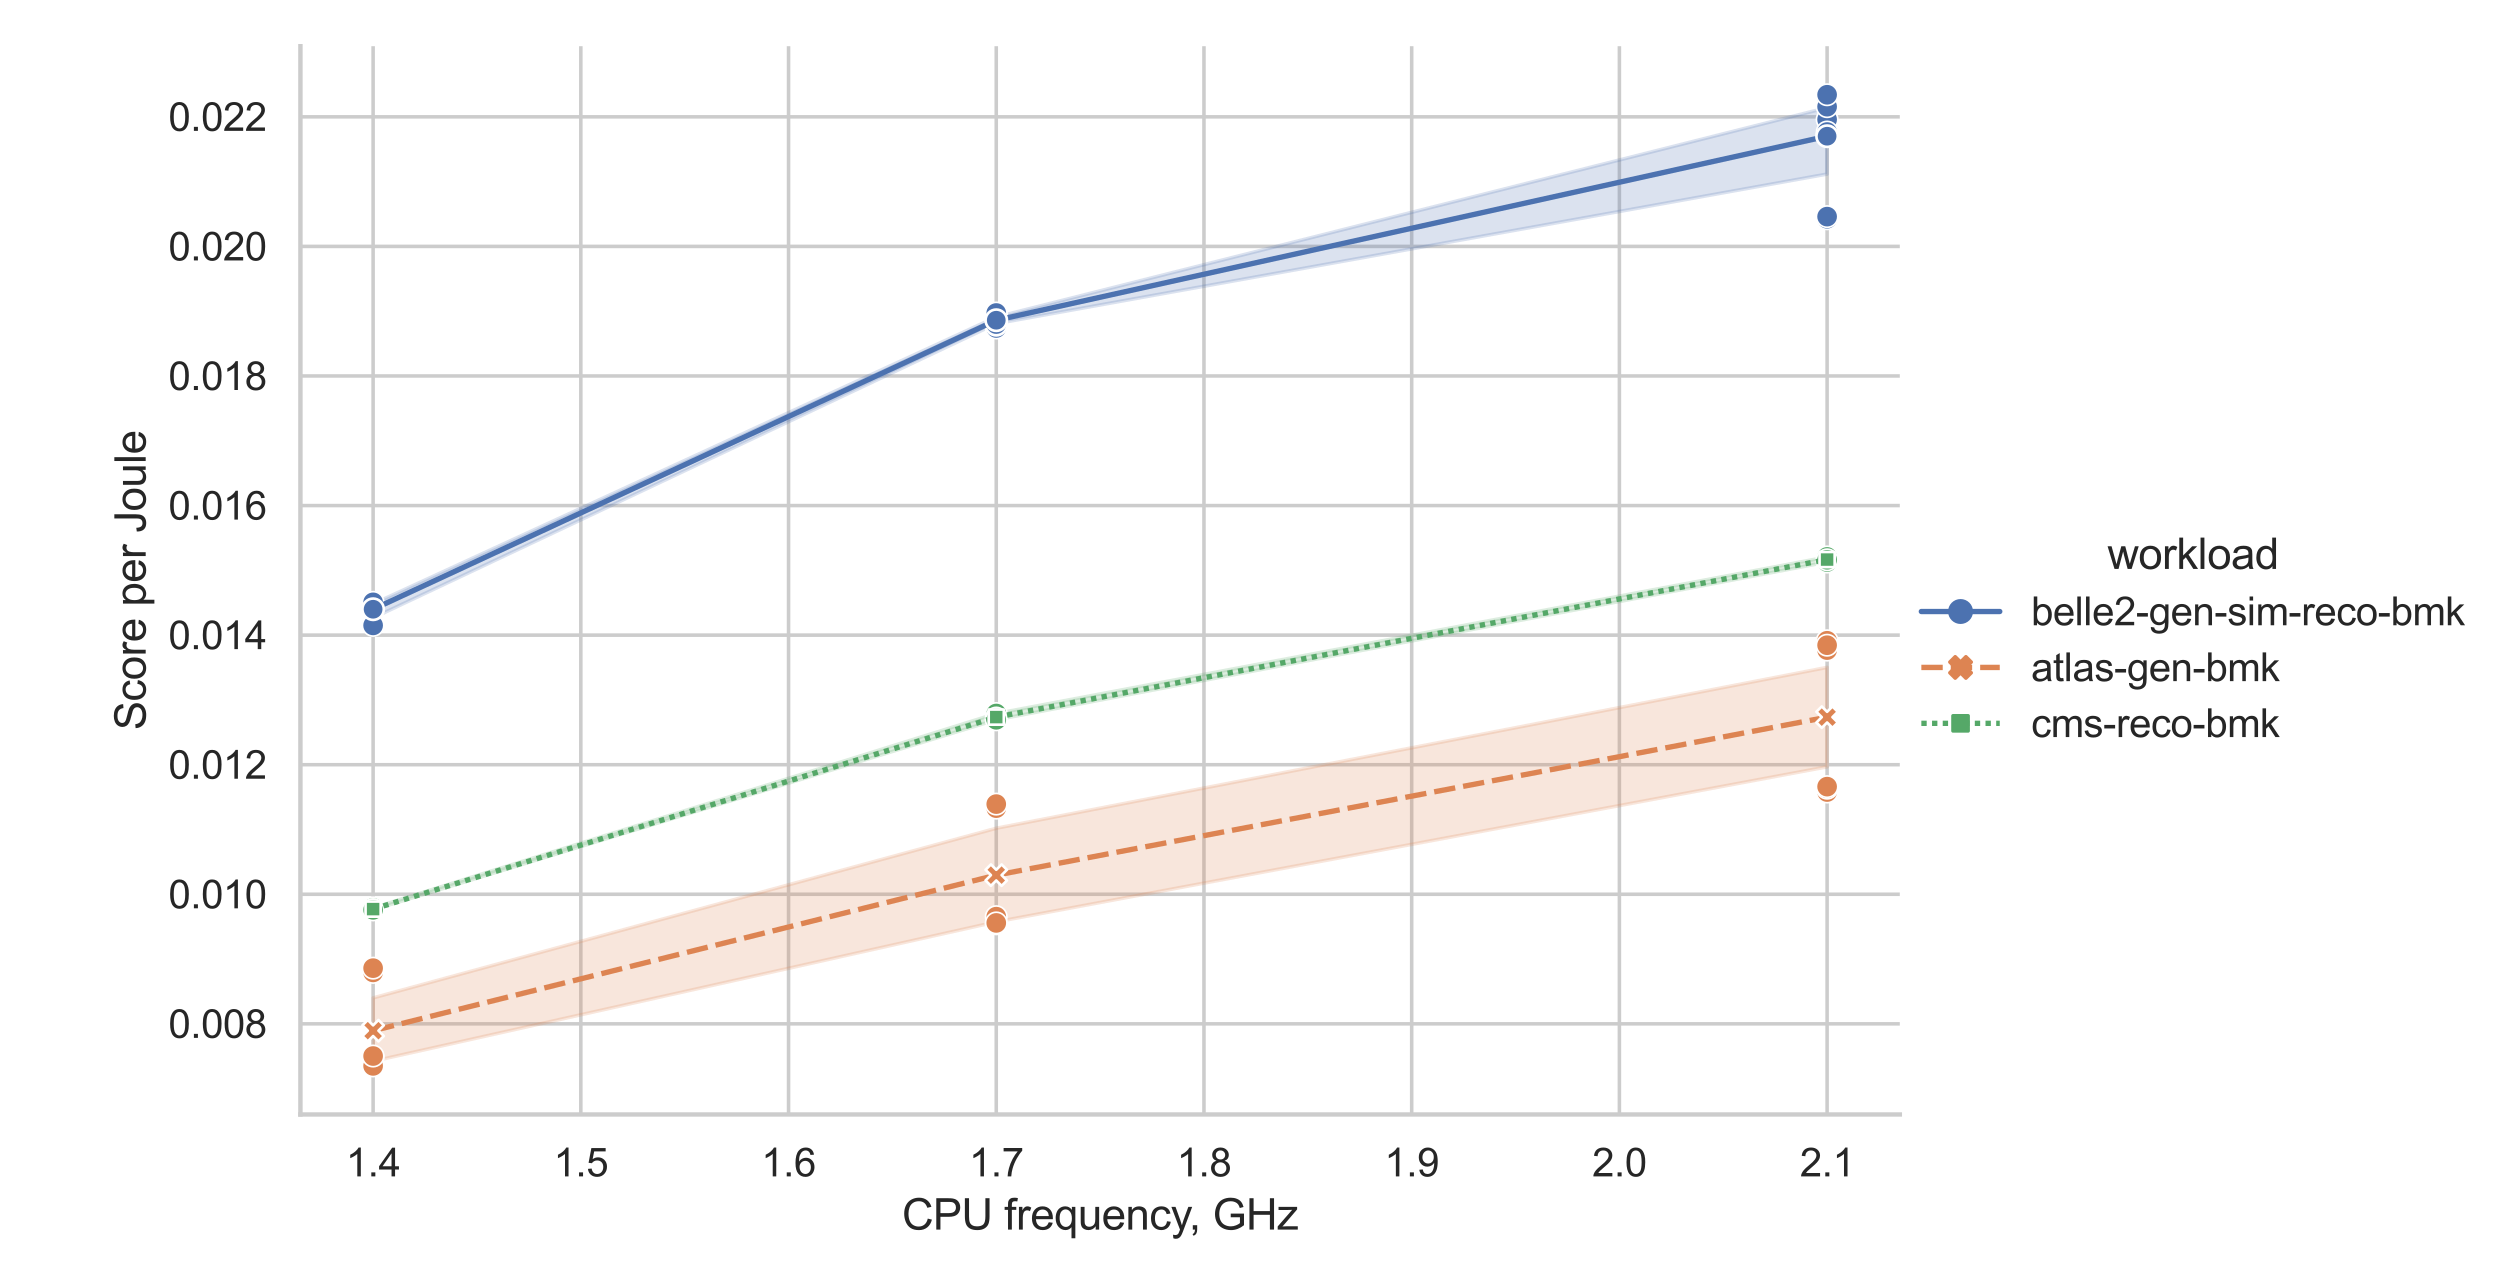 <?xml version="1.0" encoding="utf-8" standalone="no"?>
<!DOCTYPE svg PUBLIC "-//W3C//DTD SVG 1.1//EN"
  "http://www.w3.org/Graphics/SVG/1.1/DTD/svg11.dtd">
<svg xmlns:xlink="http://www.w3.org/1999/xlink" width="701.37pt" height="360pt" viewBox="0 0 701.37 360" xmlns="http://www.w3.org/2000/svg" version="1.1">
 <defs>
  <style type="text/css">*{stroke-linejoin: round; stroke-linecap: butt}</style>
 </defs>
 <g id="figure_1">
  <g id="patch_1">
   <path d="M 0 360 
L 701.37 360 
L 701.37 0 
L 0 0 
z
" style="fill: #ffffff"/>
  </g>
  <g id="axes_1">
   <g id="patch_2">
    <path d="M 84.281 312.66 
L 532.986 312.66 
L 532.986 12.96 
L 84.281 12.96 
z
" style="fill: #ffffff"/>
   </g>
   <g id="matplotlib.axis_1">
    <g id="xtick_1">
     <g id="line2d_1">
      <path d="M 104.677 312.66 
L 104.677 12.96 
" clip-path="url(#p2e97527b05)" style="fill: none; stroke: #cccccc; stroke-linecap: round"/>
     </g>
     <g id="text_1">
      <!-- 1.4 -->
      <g style="fill: #262626" transform="translate(97.032 330.034) scale(0.11 -0.11)">
       <defs>
        <path id="ArialMT-31" d="M 2384 0 
L 1822 0 
L 1822 3584 
Q 1619 3391 1289 3197 
Q 959 3003 697 2906 
L 697 3450 
Q 1169 3672 1522 3987 
Q 1875 4303 2022 4600 
L 2384 4600 
L 2384 0 
z
" transform="scale(0.016)"/>
        <path id="ArialMT-2e" d="M 581 0 
L 581 641 
L 1222 641 
L 1222 0 
L 581 0 
z
" transform="scale(0.016)"/>
        <path id="ArialMT-34" d="M 2069 0 
L 2069 1097 
L 81 1097 
L 81 1613 
L 2172 4581 
L 2631 4581 
L 2631 1613 
L 3250 1613 
L 3250 1097 
L 2631 1097 
L 2631 0 
L 2069 0 
z
M 2069 1613 
L 2069 3678 
L 634 1613 
L 2069 1613 
z
" transform="scale(0.016)"/>
       </defs>
       <use xlink:href="#ArialMT-31"/>
       <use xlink:href="#ArialMT-2e" x="55.615"/>
       <use xlink:href="#ArialMT-34" x="83.398"/>
      </g>
     </g>
    </g>
    <g id="xtick_2">
     <g id="line2d_2">
      <path d="M 162.95 312.66 
L 162.95 12.96 
" clip-path="url(#p2e97527b05)" style="fill: none; stroke: #cccccc; stroke-linecap: round"/>
     </g>
     <g id="text_2">
      <!-- 1.5 -->
      <g style="fill: #262626" transform="translate(155.305 330.034) scale(0.11 -0.11)">
       <defs>
        <path id="ArialMT-35" d="M 266 1200 
L 856 1250 
Q 922 819 1161 601 
Q 1400 384 1738 384 
Q 2144 384 2425 690 
Q 2706 997 2706 1503 
Q 2706 1984 2436 2262 
Q 2166 2541 1728 2541 
Q 1456 2541 1237 2417 
Q 1019 2294 894 2097 
L 366 2166 
L 809 4519 
L 3088 4519 
L 3088 3981 
L 1259 3981 
L 1013 2750 
Q 1425 3038 1878 3038 
Q 2478 3038 2890 2622 
Q 3303 2206 3303 1553 
Q 3303 931 2941 478 
Q 2500 -78 1738 -78 
Q 1113 -78 717 272 
Q 322 622 266 1200 
z
" transform="scale(0.016)"/>
       </defs>
       <use xlink:href="#ArialMT-31"/>
       <use xlink:href="#ArialMT-2e" x="55.615"/>
       <use xlink:href="#ArialMT-35" x="83.398"/>
      </g>
     </g>
    </g>
    <g id="xtick_3">
     <g id="line2d_3">
      <path d="M 221.224 312.66 
L 221.224 12.96 
" clip-path="url(#p2e97527b05)" style="fill: none; stroke: #cccccc; stroke-linecap: round"/>
     </g>
     <g id="text_3">
      <!-- 1.6 -->
      <g style="fill: #262626" transform="translate(213.579 330.034) scale(0.11 -0.11)">
       <defs>
        <path id="ArialMT-36" d="M 3184 3459 
L 2625 3416 
Q 2550 3747 2413 3897 
Q 2184 4138 1850 4138 
Q 1581 4138 1378 3988 
Q 1113 3794 959 3422 
Q 806 3050 800 2363 
Q 1003 2672 1297 2822 
Q 1591 2972 1913 2972 
Q 2475 2972 2870 2558 
Q 3266 2144 3266 1488 
Q 3266 1056 3080 686 
Q 2894 316 2569 119 
Q 2244 -78 1831 -78 
Q 1128 -78 684 439 
Q 241 956 241 2144 
Q 241 3472 731 4075 
Q 1159 4600 1884 4600 
Q 2425 4600 2770 4297 
Q 3116 3994 3184 3459 
z
M 888 1484 
Q 888 1194 1011 928 
Q 1134 663 1356 523 
Q 1578 384 1822 384 
Q 2178 384 2434 671 
Q 2691 959 2691 1453 
Q 2691 1928 2437 2201 
Q 2184 2475 1800 2475 
Q 1419 2475 1153 2201 
Q 888 1928 888 1484 
z
" transform="scale(0.016)"/>
       </defs>
       <use xlink:href="#ArialMT-31"/>
       <use xlink:href="#ArialMT-2e" x="55.615"/>
       <use xlink:href="#ArialMT-36" x="83.398"/>
      </g>
     </g>
    </g>
    <g id="xtick_4">
     <g id="line2d_4">
      <path d="M 279.497 312.66 
L 279.497 12.96 
" clip-path="url(#p2e97527b05)" style="fill: none; stroke: #cccccc; stroke-linecap: round"/>
     </g>
     <g id="text_4">
      <!-- 1.7 -->
      <g style="fill: #262626" transform="translate(271.852 330.034) scale(0.11 -0.11)">
       <defs>
        <path id="ArialMT-37" d="M 303 3981 
L 303 4522 
L 3269 4522 
L 3269 4084 
Q 2831 3619 2401 2847 
Q 1972 2075 1738 1259 
Q 1569 684 1522 0 
L 944 0 
Q 953 541 1156 1306 
Q 1359 2072 1739 2783 
Q 2119 3494 2547 3981 
L 303 3981 
z
" transform="scale(0.016)"/>
       </defs>
       <use xlink:href="#ArialMT-31"/>
       <use xlink:href="#ArialMT-2e" x="55.615"/>
       <use xlink:href="#ArialMT-37" x="83.398"/>
      </g>
     </g>
    </g>
    <g id="xtick_5">
     <g id="line2d_5">
      <path d="M 337.77 312.66 
L 337.77 12.96 
" clip-path="url(#p2e97527b05)" style="fill: none; stroke: #cccccc; stroke-linecap: round"/>
     </g>
     <g id="text_5">
      <!-- 1.8 -->
      <g style="fill: #262626" transform="translate(330.125 330.034) scale(0.11 -0.11)">
       <defs>
        <path id="ArialMT-38" d="M 1131 2484 
Q 781 2613 612 2850 
Q 444 3088 444 3419 
Q 444 3919 803 4259 
Q 1163 4600 1759 4600 
Q 2359 4600 2725 4251 
Q 3091 3903 3091 3403 
Q 3091 3084 2923 2848 
Q 2756 2613 2416 2484 
Q 2838 2347 3058 2040 
Q 3278 1734 3278 1309 
Q 3278 722 2862 322 
Q 2447 -78 1769 -78 
Q 1091 -78 675 323 
Q 259 725 259 1325 
Q 259 1772 486 2073 
Q 713 2375 1131 2484 
z
M 1019 3438 
Q 1019 3113 1228 2906 
Q 1438 2700 1772 2700 
Q 2097 2700 2305 2904 
Q 2513 3109 2513 3406 
Q 2513 3716 2298 3927 
Q 2084 4138 1766 4138 
Q 1444 4138 1231 3931 
Q 1019 3725 1019 3438 
z
M 838 1322 
Q 838 1081 952 856 
Q 1066 631 1291 507 
Q 1516 384 1775 384 
Q 2178 384 2440 643 
Q 2703 903 2703 1303 
Q 2703 1709 2433 1975 
Q 2163 2241 1756 2241 
Q 1359 2241 1098 1978 
Q 838 1716 838 1322 
z
" transform="scale(0.016)"/>
       </defs>
       <use xlink:href="#ArialMT-31"/>
       <use xlink:href="#ArialMT-2e" x="55.615"/>
       <use xlink:href="#ArialMT-38" x="83.398"/>
      </g>
     </g>
    </g>
    <g id="xtick_6">
     <g id="line2d_6">
      <path d="M 396.044 312.66 
L 396.044 12.96 
" clip-path="url(#p2e97527b05)" style="fill: none; stroke: #cccccc; stroke-linecap: round"/>
     </g>
     <g id="text_6">
      <!-- 1.9 -->
      <g style="fill: #262626" transform="translate(388.399 330.034) scale(0.11 -0.11)">
       <defs>
        <path id="ArialMT-39" d="M 350 1059 
L 891 1109 
Q 959 728 1153 556 
Q 1347 384 1650 384 
Q 1909 384 2104 503 
Q 2300 622 2425 820 
Q 2550 1019 2634 1356 
Q 2719 1694 2719 2044 
Q 2719 2081 2716 2156 
Q 2547 1888 2255 1720 
Q 1963 1553 1622 1553 
Q 1053 1553 659 1965 
Q 266 2378 266 3053 
Q 266 3750 677 4175 
Q 1088 4600 1706 4600 
Q 2153 4600 2523 4359 
Q 2894 4119 3086 3673 
Q 3278 3228 3278 2384 
Q 3278 1506 3087 986 
Q 2897 466 2520 194 
Q 2144 -78 1638 -78 
Q 1100 -78 759 220 
Q 419 519 350 1059 
z
M 2653 3081 
Q 2653 3566 2395 3850 
Q 2138 4134 1775 4134 
Q 1400 4134 1122 3828 
Q 844 3522 844 3034 
Q 844 2597 1108 2323 
Q 1372 2050 1759 2050 
Q 2150 2050 2401 2323 
Q 2653 2597 2653 3081 
z
" transform="scale(0.016)"/>
       </defs>
       <use xlink:href="#ArialMT-31"/>
       <use xlink:href="#ArialMT-2e" x="55.615"/>
       <use xlink:href="#ArialMT-39" x="83.398"/>
      </g>
     </g>
    </g>
    <g id="xtick_7">
     <g id="line2d_7">
      <path d="M 454.317 312.66 
L 454.317 12.96 
" clip-path="url(#p2e97527b05)" style="fill: none; stroke: #cccccc; stroke-linecap: round"/>
     </g>
     <g id="text_7">
      <!-- 2.0 -->
      <g style="fill: #262626" transform="translate(446.672 330.034) scale(0.11 -0.11)">
       <defs>
        <path id="ArialMT-32" d="M 3222 541 
L 3222 0 
L 194 0 
Q 188 203 259 391 
Q 375 700 629 1000 
Q 884 1300 1366 1694 
Q 2113 2306 2375 2664 
Q 2638 3022 2638 3341 
Q 2638 3675 2398 3904 
Q 2159 4134 1775 4134 
Q 1369 4134 1125 3890 
Q 881 3647 878 3216 
L 300 3275 
Q 359 3922 746 4261 
Q 1134 4600 1788 4600 
Q 2447 4600 2831 4234 
Q 3216 3869 3216 3328 
Q 3216 3053 3103 2787 
Q 2991 2522 2730 2228 
Q 2469 1934 1863 1422 
Q 1356 997 1212 845 
Q 1069 694 975 541 
L 3222 541 
z
" transform="scale(0.016)"/>
        <path id="ArialMT-30" d="M 266 2259 
Q 266 3072 433 3567 
Q 600 4063 929 4331 
Q 1259 4600 1759 4600 
Q 2128 4600 2406 4451 
Q 2684 4303 2865 4023 
Q 3047 3744 3150 3342 
Q 3253 2941 3253 2259 
Q 3253 1453 3087 958 
Q 2922 463 2592 192 
Q 2263 -78 1759 -78 
Q 1097 -78 719 397 
Q 266 969 266 2259 
z
M 844 2259 
Q 844 1131 1108 757 
Q 1372 384 1759 384 
Q 2147 384 2411 759 
Q 2675 1134 2675 2259 
Q 2675 3391 2411 3762 
Q 2147 4134 1753 4134 
Q 1366 4134 1134 3806 
Q 844 3388 844 2259 
z
" transform="scale(0.016)"/>
       </defs>
       <use xlink:href="#ArialMT-32"/>
       <use xlink:href="#ArialMT-2e" x="55.615"/>
       <use xlink:href="#ArialMT-30" x="83.398"/>
      </g>
     </g>
    </g>
    <g id="xtick_8">
     <g id="line2d_8">
      <path d="M 512.591 312.66 
L 512.591 12.96 
" clip-path="url(#p2e97527b05)" style="fill: none; stroke: #cccccc; stroke-linecap: round"/>
     </g>
     <g id="text_8">
      <!-- 2.1 -->
      <g style="fill: #262626" transform="translate(504.946 330.034) scale(0.11 -0.11)">
       <use xlink:href="#ArialMT-32"/>
       <use xlink:href="#ArialMT-2e" x="55.615"/>
       <use xlink:href="#ArialMT-31" x="83.398"/>
      </g>
     </g>
    </g>
    <g id="text_9">
     <!-- CPU frequency, GHz -->
     <g style="fill: #262626" transform="translate(253.06 344.955) scale(0.12 -0.12)">
      <defs>
       <path id="ArialMT-43" d="M 3763 1606 
L 4369 1453 
Q 4178 706 3683 314 
Q 3188 -78 2472 -78 
Q 1731 -78 1267 223 
Q 803 525 561 1097 
Q 319 1669 319 2325 
Q 319 3041 592 3573 
Q 866 4106 1370 4382 
Q 1875 4659 2481 4659 
Q 3169 4659 3637 4309 
Q 4106 3959 4291 3325 
L 3694 3184 
Q 3534 3684 3231 3912 
Q 2928 4141 2469 4141 
Q 1941 4141 1586 3887 
Q 1231 3634 1087 3207 
Q 944 2781 944 2328 
Q 944 1744 1114 1308 
Q 1284 872 1643 656 
Q 2003 441 2422 441 
Q 2931 441 3284 734 
Q 3638 1028 3763 1606 
z
" transform="scale(0.016)"/>
       <path id="ArialMT-50" d="M 494 0 
L 494 4581 
L 2222 4581 
Q 2678 4581 2919 4538 
Q 3256 4481 3484 4323 
Q 3713 4166 3852 3881 
Q 3991 3597 3991 3256 
Q 3991 2672 3619 2267 
Q 3247 1863 2275 1863 
L 1100 1863 
L 1100 0 
L 494 0 
z
M 1100 2403 
L 2284 2403 
Q 2872 2403 3119 2622 
Q 3366 2841 3366 3238 
Q 3366 3525 3220 3729 
Q 3075 3934 2838 4000 
Q 2684 4041 2272 4041 
L 1100 4041 
L 1100 2403 
z
" transform="scale(0.016)"/>
       <path id="ArialMT-55" d="M 3500 4581 
L 4106 4581 
L 4106 1934 
Q 4106 1244 3950 837 
Q 3794 431 3386 176 
Q 2978 -78 2316 -78 
Q 1672 -78 1262 144 
Q 853 366 678 786 
Q 503 1206 503 1934 
L 503 4581 
L 1109 4581 
L 1109 1938 
Q 1109 1341 1220 1058 
Q 1331 775 1601 622 
Q 1872 469 2263 469 
Q 2931 469 3215 772 
Q 3500 1075 3500 1938 
L 3500 4581 
z
" transform="scale(0.016)"/>
       <path id="ArialMT-20" transform="scale(0.016)"/>
       <path id="ArialMT-66" d="M 556 0 
L 556 2881 
L 59 2881 
L 59 3319 
L 556 3319 
L 556 3672 
Q 556 4006 616 4169 
Q 697 4388 901 4523 
Q 1106 4659 1475 4659 
Q 1713 4659 2000 4603 
L 1916 4113 
Q 1741 4144 1584 4144 
Q 1328 4144 1222 4034 
Q 1116 3925 1116 3625 
L 1116 3319 
L 1763 3319 
L 1763 2881 
L 1116 2881 
L 1116 0 
L 556 0 
z
" transform="scale(0.016)"/>
       <path id="ArialMT-72" d="M 416 0 
L 416 3319 
L 922 3319 
L 922 2816 
Q 1116 3169 1280 3281 
Q 1444 3394 1641 3394 
Q 1925 3394 2219 3213 
L 2025 2691 
Q 1819 2813 1613 2813 
Q 1428 2813 1281 2702 
Q 1134 2591 1072 2394 
Q 978 2094 978 1738 
L 978 0 
L 416 0 
z
" transform="scale(0.016)"/>
       <path id="ArialMT-65" d="M 2694 1069 
L 3275 997 
Q 3138 488 2766 206 
Q 2394 -75 1816 -75 
Q 1088 -75 661 373 
Q 234 822 234 1631 
Q 234 2469 665 2931 
Q 1097 3394 1784 3394 
Q 2450 3394 2872 2941 
Q 3294 2488 3294 1666 
Q 3294 1616 3291 1516 
L 816 1516 
Q 847 969 1125 678 
Q 1403 388 1819 388 
Q 2128 388 2347 550 
Q 2566 713 2694 1069 
z
M 847 1978 
L 2700 1978 
Q 2663 2397 2488 2606 
Q 2219 2931 1791 2931 
Q 1403 2931 1139 2672 
Q 875 2413 847 1978 
z
" transform="scale(0.016)"/>
       <path id="ArialMT-71" d="M 2538 -1272 
L 2538 353 
Q 2406 169 2170 47 
Q 1934 -75 1669 -75 
Q 1078 -75 651 397 
Q 225 869 225 1691 
Q 225 2191 398 2587 
Q 572 2984 901 3189 
Q 1231 3394 1625 3394 
Q 2241 3394 2594 2875 
L 2594 3319 
L 3100 3319 
L 3100 -1272 
L 2538 -1272 
z
M 803 1669 
Q 803 1028 1072 708 
Q 1341 388 1716 388 
Q 2075 388 2334 692 
Q 2594 997 2594 1619 
Q 2594 2281 2320 2615 
Q 2047 2950 1678 2950 
Q 1313 2950 1058 2639 
Q 803 2328 803 1669 
z
" transform="scale(0.016)"/>
       <path id="ArialMT-75" d="M 2597 0 
L 2597 488 
Q 2209 -75 1544 -75 
Q 1250 -75 995 37 
Q 741 150 617 320 
Q 494 491 444 738 
Q 409 903 409 1263 
L 409 3319 
L 972 3319 
L 972 1478 
Q 972 1038 1006 884 
Q 1059 663 1231 536 
Q 1403 409 1656 409 
Q 1909 409 2131 539 
Q 2353 669 2445 892 
Q 2538 1116 2538 1541 
L 2538 3319 
L 3100 3319 
L 3100 0 
L 2597 0 
z
" transform="scale(0.016)"/>
       <path id="ArialMT-6e" d="M 422 0 
L 422 3319 
L 928 3319 
L 928 2847 
Q 1294 3394 1984 3394 
Q 2284 3394 2536 3286 
Q 2788 3178 2913 3003 
Q 3038 2828 3088 2588 
Q 3119 2431 3119 2041 
L 3119 0 
L 2556 0 
L 2556 2019 
Q 2556 2363 2490 2533 
Q 2425 2703 2258 2804 
Q 2091 2906 1866 2906 
Q 1506 2906 1245 2678 
Q 984 2450 984 1813 
L 984 0 
L 422 0 
z
" transform="scale(0.016)"/>
       <path id="ArialMT-63" d="M 2588 1216 
L 3141 1144 
Q 3050 572 2676 248 
Q 2303 -75 1759 -75 
Q 1078 -75 664 370 
Q 250 816 250 1647 
Q 250 2184 428 2587 
Q 606 2991 970 3192 
Q 1334 3394 1763 3394 
Q 2303 3394 2647 3120 
Q 2991 2847 3088 2344 
L 2541 2259 
Q 2463 2594 2264 2762 
Q 2066 2931 1784 2931 
Q 1359 2931 1093 2626 
Q 828 2322 828 1663 
Q 828 994 1084 691 
Q 1341 388 1753 388 
Q 2084 388 2306 591 
Q 2528 794 2588 1216 
z
" transform="scale(0.016)"/>
       <path id="ArialMT-79" d="M 397 -1278 
L 334 -750 
Q 519 -800 656 -800 
Q 844 -800 956 -737 
Q 1069 -675 1141 -563 
Q 1194 -478 1313 -144 
Q 1328 -97 1363 -6 
L 103 3319 
L 709 3319 
L 1400 1397 
Q 1534 1031 1641 628 
Q 1738 1016 1872 1384 
L 2581 3319 
L 3144 3319 
L 1881 -56 
Q 1678 -603 1566 -809 
Q 1416 -1088 1222 -1217 
Q 1028 -1347 759 -1347 
Q 597 -1347 397 -1278 
z
" transform="scale(0.016)"/>
       <path id="ArialMT-2c" d="M 569 0 
L 569 641 
L 1209 641 
L 1209 0 
Q 1209 -353 1084 -570 
Q 959 -788 688 -906 
L 531 -666 
Q 709 -588 793 -436 
Q 878 -284 888 0 
L 569 0 
z
" transform="scale(0.016)"/>
       <path id="ArialMT-47" d="M 2638 1797 
L 2638 2334 
L 4578 2338 
L 4578 638 
Q 4131 281 3656 101 
Q 3181 -78 2681 -78 
Q 2006 -78 1454 211 
Q 903 500 622 1047 
Q 341 1594 341 2269 
Q 341 2938 620 3517 
Q 900 4097 1425 4378 
Q 1950 4659 2634 4659 
Q 3131 4659 3532 4498 
Q 3934 4338 4162 4050 
Q 4391 3763 4509 3300 
L 3963 3150 
Q 3859 3500 3706 3700 
Q 3553 3900 3268 4020 
Q 2984 4141 2638 4141 
Q 2222 4141 1919 4014 
Q 1616 3888 1430 3681 
Q 1244 3475 1141 3228 
Q 966 2803 966 2306 
Q 966 1694 1177 1281 
Q 1388 869 1791 669 
Q 2194 469 2647 469 
Q 3041 469 3416 620 
Q 3791 772 3984 944 
L 3984 1797 
L 2638 1797 
z
" transform="scale(0.016)"/>
       <path id="ArialMT-48" d="M 513 0 
L 513 4581 
L 1119 4581 
L 1119 2700 
L 3500 2700 
L 3500 4581 
L 4106 4581 
L 4106 0 
L 3500 0 
L 3500 2159 
L 1119 2159 
L 1119 0 
L 513 0 
z
" transform="scale(0.016)"/>
       <path id="ArialMT-7a" d="M 125 0 
L 125 456 
L 2238 2881 
Q 1878 2863 1603 2863 
L 250 2863 
L 250 3319 
L 2963 3319 
L 2963 2947 
L 1166 841 
L 819 456 
Q 1197 484 1528 484 
L 3063 484 
L 3063 0 
L 125 0 
z
" transform="scale(0.016)"/>
      </defs>
      <use xlink:href="#ArialMT-43"/>
      <use xlink:href="#ArialMT-50" x="72.217"/>
      <use xlink:href="#ArialMT-55" x="138.916"/>
      <use xlink:href="#ArialMT-20" x="211.133"/>
      <use xlink:href="#ArialMT-66" x="238.916"/>
      <use xlink:href="#ArialMT-72" x="266.699"/>
      <use xlink:href="#ArialMT-65" x="300"/>
      <use xlink:href="#ArialMT-71" x="355.615"/>
      <use xlink:href="#ArialMT-75" x="411.23"/>
      <use xlink:href="#ArialMT-65" x="466.846"/>
      <use xlink:href="#ArialMT-6e" x="522.461"/>
      <use xlink:href="#ArialMT-63" x="578.076"/>
      <use xlink:href="#ArialMT-79" x="628.076"/>
      <use xlink:href="#ArialMT-2c" x="670.701"/>
      <use xlink:href="#ArialMT-20" x="698.484"/>
      <use xlink:href="#ArialMT-47" x="726.268"/>
      <use xlink:href="#ArialMT-48" x="804.051"/>
      <use xlink:href="#ArialMT-7a" x="876.268"/>
     </g>
    </g>
   </g>
   <g id="matplotlib.axis_2">
    <g id="ytick_1">
     <g id="line2d_9">
      <path d="M 84.281 287.237 
L 532.986 287.237 
" clip-path="url(#p2e97527b05)" style="fill: none; stroke: #cccccc; stroke-linecap: round"/>
     </g>
     <g id="text_10">
      <!-- 0.008 -->
      <g style="fill: #262626" transform="translate(47.257 291.174) scale(0.11 -0.11)">
       <use xlink:href="#ArialMT-30"/>
       <use xlink:href="#ArialMT-2e" x="55.615"/>
       <use xlink:href="#ArialMT-30" x="83.398"/>
       <use xlink:href="#ArialMT-30" x="139.014"/>
       <use xlink:href="#ArialMT-38" x="194.629"/>
      </g>
     </g>
    </g>
    <g id="ytick_2">
     <g id="line2d_10">
      <path d="M 84.281 250.886 
L 532.986 250.886 
" clip-path="url(#p2e97527b05)" style="fill: none; stroke: #cccccc; stroke-linecap: round"/>
     </g>
     <g id="text_11">
      <!-- 0.010 -->
      <g style="fill: #262626" transform="translate(47.257 254.823) scale(0.11 -0.11)">
       <use xlink:href="#ArialMT-30"/>
       <use xlink:href="#ArialMT-2e" x="55.615"/>
       <use xlink:href="#ArialMT-30" x="83.398"/>
       <use xlink:href="#ArialMT-31" x="139.014"/>
       <use xlink:href="#ArialMT-30" x="194.629"/>
      </g>
     </g>
    </g>
    <g id="ytick_3">
     <g id="line2d_11">
      <path d="M 84.281 214.534 
L 532.986 214.534 
" clip-path="url(#p2e97527b05)" style="fill: none; stroke: #cccccc; stroke-linecap: round"/>
     </g>
     <g id="text_12">
      <!-- 0.012 -->
      <g style="fill: #262626" transform="translate(47.257 218.471) scale(0.11 -0.11)">
       <use xlink:href="#ArialMT-30"/>
       <use xlink:href="#ArialMT-2e" x="55.615"/>
       <use xlink:href="#ArialMT-30" x="83.398"/>
       <use xlink:href="#ArialMT-31" x="139.014"/>
       <use xlink:href="#ArialMT-32" x="194.629"/>
      </g>
     </g>
    </g>
    <g id="ytick_4">
     <g id="line2d_12">
      <path d="M 84.281 178.183 
L 532.986 178.183 
" clip-path="url(#p2e97527b05)" style="fill: none; stroke: #cccccc; stroke-linecap: round"/>
     </g>
     <g id="text_13">
      <!-- 0.014 -->
      <g style="fill: #262626" transform="translate(47.257 182.12) scale(0.11 -0.11)">
       <use xlink:href="#ArialMT-30"/>
       <use xlink:href="#ArialMT-2e" x="55.615"/>
       <use xlink:href="#ArialMT-30" x="83.398"/>
       <use xlink:href="#ArialMT-31" x="139.014"/>
       <use xlink:href="#ArialMT-34" x="194.629"/>
      </g>
     </g>
    </g>
    <g id="ytick_5">
     <g id="line2d_13">
      <path d="M 84.281 141.832 
L 532.986 141.832 
" clip-path="url(#p2e97527b05)" style="fill: none; stroke: #cccccc; stroke-linecap: round"/>
     </g>
     <g id="text_14">
      <!-- 0.016 -->
      <g style="fill: #262626" transform="translate(47.257 145.768) scale(0.11 -0.11)">
       <use xlink:href="#ArialMT-30"/>
       <use xlink:href="#ArialMT-2e" x="55.615"/>
       <use xlink:href="#ArialMT-30" x="83.398"/>
       <use xlink:href="#ArialMT-31" x="139.014"/>
       <use xlink:href="#ArialMT-36" x="194.629"/>
      </g>
     </g>
    </g>
    <g id="ytick_6">
     <g id="line2d_14">
      <path d="M 84.281 105.48 
L 532.986 105.48 
" clip-path="url(#p2e97527b05)" style="fill: none; stroke: #cccccc; stroke-linecap: round"/>
     </g>
     <g id="text_15">
      <!-- 0.018 -->
      <g style="fill: #262626" transform="translate(47.257 109.417) scale(0.11 -0.11)">
       <use xlink:href="#ArialMT-30"/>
       <use xlink:href="#ArialMT-2e" x="55.615"/>
       <use xlink:href="#ArialMT-30" x="83.398"/>
       <use xlink:href="#ArialMT-31" x="139.014"/>
       <use xlink:href="#ArialMT-38" x="194.629"/>
      </g>
     </g>
    </g>
    <g id="ytick_7">
     <g id="line2d_15">
      <path d="M 84.281 69.129 
L 532.986 69.129 
" clip-path="url(#p2e97527b05)" style="fill: none; stroke: #cccccc; stroke-linecap: round"/>
     </g>
     <g id="text_16">
      <!-- 0.020 -->
      <g style="fill: #262626" transform="translate(47.257 73.065) scale(0.11 -0.11)">
       <use xlink:href="#ArialMT-30"/>
       <use xlink:href="#ArialMT-2e" x="55.615"/>
       <use xlink:href="#ArialMT-30" x="83.398"/>
       <use xlink:href="#ArialMT-32" x="139.014"/>
       <use xlink:href="#ArialMT-30" x="194.629"/>
      </g>
     </g>
    </g>
    <g id="ytick_8">
     <g id="line2d_16">
      <path d="M 84.281 32.777 
L 532.986 32.777 
" clip-path="url(#p2e97527b05)" style="fill: none; stroke: #cccccc; stroke-linecap: round"/>
     </g>
     <g id="text_17">
      <!-- 0.022 -->
      <g style="fill: #262626" transform="translate(47.257 36.714) scale(0.11 -0.11)">
       <use xlink:href="#ArialMT-30"/>
       <use xlink:href="#ArialMT-2e" x="55.615"/>
       <use xlink:href="#ArialMT-30" x="83.398"/>
       <use xlink:href="#ArialMT-32" x="139.014"/>
       <use xlink:href="#ArialMT-32" x="194.629"/>
      </g>
     </g>
    </g>
    <g id="text_18">
     <!-- Score per Joule -->
     <g style="fill: #262626" transform="translate(40.872 204.831) rotate(-90) scale(0.12 -0.12)">
      <defs>
       <path id="ArialMT-53" d="M 288 1472 
L 859 1522 
Q 900 1178 1048 958 
Q 1197 738 1509 602 
Q 1822 466 2213 466 
Q 2559 466 2825 569 
Q 3091 672 3220 851 
Q 3350 1031 3350 1244 
Q 3350 1459 3225 1620 
Q 3100 1781 2813 1891 
Q 2628 1963 1997 2114 
Q 1366 2266 1113 2400 
Q 784 2572 623 2826 
Q 463 3081 463 3397 
Q 463 3744 659 4045 
Q 856 4347 1234 4503 
Q 1613 4659 2075 4659 
Q 2584 4659 2973 4495 
Q 3363 4331 3572 4012 
Q 3781 3694 3797 3291 
L 3216 3247 
Q 3169 3681 2898 3903 
Q 2628 4125 2100 4125 
Q 1550 4125 1298 3923 
Q 1047 3722 1047 3438 
Q 1047 3191 1225 3031 
Q 1400 2872 2139 2705 
Q 2878 2538 3153 2413 
Q 3553 2228 3743 1945 
Q 3934 1663 3934 1294 
Q 3934 928 3725 604 
Q 3516 281 3123 101 
Q 2731 -78 2241 -78 
Q 1619 -78 1198 103 
Q 778 284 539 648 
Q 300 1013 288 1472 
z
" transform="scale(0.016)"/>
       <path id="ArialMT-6f" d="M 213 1659 
Q 213 2581 725 3025 
Q 1153 3394 1769 3394 
Q 2453 3394 2887 2945 
Q 3322 2497 3322 1706 
Q 3322 1066 3130 698 
Q 2938 331 2570 128 
Q 2203 -75 1769 -75 
Q 1072 -75 642 372 
Q 213 819 213 1659 
z
M 791 1659 
Q 791 1022 1069 705 
Q 1347 388 1769 388 
Q 2188 388 2466 706 
Q 2744 1025 2744 1678 
Q 2744 2294 2464 2611 
Q 2184 2928 1769 2928 
Q 1347 2928 1069 2612 
Q 791 2297 791 1659 
z
" transform="scale(0.016)"/>
       <path id="ArialMT-70" d="M 422 -1272 
L 422 3319 
L 934 3319 
L 934 2888 
Q 1116 3141 1344 3267 
Q 1572 3394 1897 3394 
Q 2322 3394 2647 3175 
Q 2972 2956 3137 2557 
Q 3303 2159 3303 1684 
Q 3303 1175 3120 767 
Q 2938 359 2589 142 
Q 2241 -75 1856 -75 
Q 1575 -75 1351 44 
Q 1128 163 984 344 
L 984 -1272 
L 422 -1272 
z
M 931 1641 
Q 931 1000 1190 694 
Q 1450 388 1819 388 
Q 2194 388 2461 705 
Q 2728 1022 2728 1688 
Q 2728 2322 2467 2637 
Q 2206 2953 1844 2953 
Q 1484 2953 1207 2617 
Q 931 2281 931 1641 
z
" transform="scale(0.016)"/>
       <path id="ArialMT-4a" d="M 184 1300 
L 731 1375 
Q 753 850 928 656 
Q 1103 463 1413 463 
Q 1641 463 1806 567 
Q 1972 672 2034 851 
Q 2097 1031 2097 1425 
L 2097 4581 
L 2703 4581 
L 2703 1459 
Q 2703 884 2564 568 
Q 2425 253 2123 87 
Q 1822 -78 1416 -78 
Q 813 -78 492 269 
Q 172 616 184 1300 
z
" transform="scale(0.016)"/>
       <path id="ArialMT-6c" d="M 409 0 
L 409 4581 
L 972 4581 
L 972 0 
L 409 0 
z
" transform="scale(0.016)"/>
      </defs>
      <use xlink:href="#ArialMT-53"/>
      <use xlink:href="#ArialMT-63" x="66.699"/>
      <use xlink:href="#ArialMT-6f" x="116.699"/>
      <use xlink:href="#ArialMT-72" x="172.314"/>
      <use xlink:href="#ArialMT-65" x="205.615"/>
      <use xlink:href="#ArialMT-20" x="261.23"/>
      <use xlink:href="#ArialMT-70" x="289.014"/>
      <use xlink:href="#ArialMT-65" x="344.629"/>
      <use xlink:href="#ArialMT-72" x="400.244"/>
      <use xlink:href="#ArialMT-20" x="433.545"/>
      <use xlink:href="#ArialMT-4a" x="461.328"/>
      <use xlink:href="#ArialMT-6f" x="511.328"/>
      <use xlink:href="#ArialMT-75" x="566.943"/>
      <use xlink:href="#ArialMT-6c" x="622.559"/>
      <use xlink:href="#ArialMT-65" x="644.775"/>
     </g>
    </g>
   </g>
   <g id="PolyCollection_1">
    <defs>
     <path id="mb2417971ce" d="M 104.677 -190.581 
L 104.677 -186.646 
L 279.497 -269.209 
L 512.591 -311.166 
L 512.591 -329.809 
L 512.591 -329.809 
L 279.497 -271.074 
L 104.677 -190.581 
z
" style="stroke: #4c72b0; stroke-opacity: 0.2"/>
    </defs>
    <g clip-path="url(#p2e97527b05)">
     <use xlink:href="#mb2417971ce" x="0" y="360" style="fill: #4c72b0; fill-opacity: 0.2; stroke: #4c72b0; stroke-opacity: 0.2"/>
    </g>
   </g>
   <g id="PolyCollection_2">
    <defs>
     <path id="m3e42b29ece" d="M 104.677 -80.048 
L 104.677 -62.276 
L 279.497 -101.378 
L 512.591 -144.871 
L 512.591 -172.771 
L 512.591 -172.771 
L 279.497 -127.642 
L 104.677 -80.048 
z
" style="stroke: #dd8452; stroke-opacity: 0.2"/>
    </defs>
    <g clip-path="url(#p2e97527b05)">
     <use xlink:href="#m3e42b29ece" x="0" y="360" style="fill: #dd8452; fill-opacity: 0.2; stroke: #dd8452; stroke-opacity: 0.2"/>
    </g>
   </g>
   <g id="PolyCollection_3">
    <defs>
     <path id="mc8dcfa78bf" d="M 104.677 -105.304 
L 104.677 -104.747 
L 279.497 -158.061 
L 512.591 -202.32 
L 512.591 -203.753 
L 512.591 -203.753 
L 279.497 -159.828 
L 104.677 -105.304 
z
" style="stroke: #55a868; stroke-opacity: 0.2"/>
    </defs>
    <g clip-path="url(#p2e97527b05)">
     <use xlink:href="#mc8dcfa78bf" x="0" y="360" style="fill: #55a868; fill-opacity: 0.2; stroke: #55a868; stroke-opacity: 0.2"/>
    </g>
   </g>
   <g id="PathCollection_1">
    <defs>
     <path id="C0_0_a9d4f14b4d" d="M 0 3 
C 0.796 3 1.559 2.684 2.121 2.121 
C 2.684 1.559 3 0.796 3 -0 
C 3 -0.796 2.684 -1.559 2.121 -2.121 
C 1.559 -2.684 0.796 -3 0 -3 
C -0.796 -3 -1.559 -2.684 -2.121 -2.121 
C -2.684 -1.559 -3 -0.796 -3 0 
C -3 0.796 -2.684 1.559 -2.121 2.121 
C -1.559 2.684 -0.796 3 0 3 
z
"/>
    </defs>
    <g clip-path="url(#p2e97527b05)">
     <use xlink:href="#C0_0_a9d4f14b4d" x="512.591" y="61.376" style="fill: #4c72b0; stroke: #ffffff; stroke-width: 0.48"/>
    </g>
    <g clip-path="url(#p2e97527b05)">
     <use xlink:href="#C0_0_a9d4f14b4d" x="279.497" y="92.018" style="fill: #4c72b0; stroke: #ffffff; stroke-width: 0.48"/>
    </g>
    <g clip-path="url(#p2e97527b05)">
     <use xlink:href="#C0_0_a9d4f14b4d" x="104.677" y="170.728" style="fill: #4c72b0; stroke: #ffffff; stroke-width: 0.48"/>
    </g>
    <g clip-path="url(#p2e97527b05)">
     <use xlink:href="#C0_0_a9d4f14b4d" x="512.591" y="33.529" style="fill: #4c72b0; stroke: #ffffff; stroke-width: 0.48"/>
    </g>
    <g clip-path="url(#p2e97527b05)">
     <use xlink:href="#C0_0_a9d4f14b4d" x="279.497" y="91.244" style="fill: #4c72b0; stroke: #ffffff; stroke-width: 0.48"/>
    </g>
    <g clip-path="url(#p2e97527b05)">
     <use xlink:href="#C0_0_a9d4f14b4d" x="279.497" y="89.734" style="fill: #4c72b0; stroke: #ffffff; stroke-width: 0.48"/>
    </g>
    <g clip-path="url(#p2e97527b05)">
     <use xlink:href="#C0_0_a9d4f14b4d" x="512.591" y="27.881" style="fill: #4c72b0; stroke: #ffffff; stroke-width: 0.48"/>
    </g>
    <g clip-path="url(#p2e97527b05)">
     <use xlink:href="#C0_0_a9d4f14b4d" x="512.591" y="28.611" style="fill: #4c72b0; stroke: #ffffff; stroke-width: 0.48"/>
    </g>
    <g clip-path="url(#p2e97527b05)">
     <use xlink:href="#C0_0_a9d4f14b4d" x="104.677" y="169.679" style="fill: #4c72b0; stroke: #ffffff; stroke-width: 0.48"/>
    </g>
    <g clip-path="url(#p2e97527b05)">
     <use xlink:href="#C0_0_a9d4f14b4d" x="104.677" y="169.765" style="fill: #4c72b0; stroke: #ffffff; stroke-width: 0.48"/>
    </g>
    <g clip-path="url(#p2e97527b05)">
     <use xlink:href="#C0_0_a9d4f14b4d" x="104.677" y="175.454" style="fill: #4c72b0; stroke: #ffffff; stroke-width: 0.48"/>
    </g>
    <g clip-path="url(#p2e97527b05)">
     <use xlink:href="#C0_0_a9d4f14b4d" x="279.497" y="89.915" style="fill: #4c72b0; stroke: #ffffff; stroke-width: 0.48"/>
    </g>
    <g clip-path="url(#p2e97527b05)">
     <use xlink:href="#C0_0_a9d4f14b4d" x="512.591" y="37.042" style="fill: #4c72b0; stroke: #ffffff; stroke-width: 0.48"/>
    </g>
    <g clip-path="url(#p2e97527b05)">
     <use xlink:href="#C0_0_a9d4f14b4d" x="279.497" y="88.935" style="fill: #4c72b0; stroke: #ffffff; stroke-width: 0.48"/>
    </g>
    <g clip-path="url(#p2e97527b05)">
     <use xlink:href="#C0_0_a9d4f14b4d" x="104.677" y="168.985" style="fill: #4c72b0; stroke: #ffffff; stroke-width: 0.48"/>
    </g>
    <g clip-path="url(#p2e97527b05)">
     <use xlink:href="#C0_0_a9d4f14b4d" x="512.591" y="60.771" style="fill: #4c72b0; stroke: #ffffff; stroke-width: 0.48"/>
    </g>
    <g clip-path="url(#p2e97527b05)">
     <use xlink:href="#C0_0_a9d4f14b4d" x="279.497" y="90.92" style="fill: #4c72b0; stroke: #ffffff; stroke-width: 0.48"/>
    </g>
    <g clip-path="url(#p2e97527b05)">
     <use xlink:href="#C0_0_a9d4f14b4d" x="279.497" y="88.142" style="fill: #4c72b0; stroke: #ffffff; stroke-width: 0.48"/>
    </g>
    <g clip-path="url(#p2e97527b05)">
     <use xlink:href="#C0_0_a9d4f14b4d" x="512.591" y="29.93" style="fill: #4c72b0; stroke: #ffffff; stroke-width: 0.48"/>
    </g>
    <g clip-path="url(#p2e97527b05)">
     <use xlink:href="#C0_0_a9d4f14b4d" x="279.497" y="87.813" style="fill: #4c72b0; stroke: #ffffff; stroke-width: 0.48"/>
    </g>
    <g clip-path="url(#p2e97527b05)">
     <use xlink:href="#C0_0_a9d4f14b4d" x="512.591" y="26.583" style="fill: #4c72b0; stroke: #ffffff; stroke-width: 0.48"/>
    </g>
    <g clip-path="url(#p2e97527b05)">
     <use xlink:href="#C0_0_a9d4f14b4d" x="512.591" y="179.764" style="fill: #dd8452; stroke: #ffffff; stroke-width: 0.48"/>
    </g>
    <g clip-path="url(#p2e97527b05)">
     <use xlink:href="#C0_0_a9d4f14b4d" x="279.497" y="259.174" style="fill: #dd8452; stroke: #ffffff; stroke-width: 0.48"/>
    </g>
    <g clip-path="url(#p2e97527b05)">
     <use xlink:href="#C0_0_a9d4f14b4d" x="512.591" y="222.202" style="fill: #dd8452; stroke: #ffffff; stroke-width: 0.48"/>
    </g>
    <g clip-path="url(#p2e97527b05)">
     <use xlink:href="#C0_0_a9d4f14b4d" x="104.677" y="298.544" style="fill: #dd8452; stroke: #ffffff; stroke-width: 0.48"/>
    </g>
    <g clip-path="url(#p2e97527b05)">
     <use xlink:href="#C0_0_a9d4f14b4d" x="512.591" y="182.386" style="fill: #dd8452; stroke: #ffffff; stroke-width: 0.48"/>
    </g>
    <g clip-path="url(#p2e97527b05)">
     <use xlink:href="#C0_0_a9d4f14b4d" x="279.497" y="257.166" style="fill: #dd8452; stroke: #ffffff; stroke-width: 0.48"/>
    </g>
    <g clip-path="url(#p2e97527b05)">
     <use xlink:href="#C0_0_a9d4f14b4d" x="279.497" y="226.722" style="fill: #dd8452; stroke: #ffffff; stroke-width: 0.48"/>
    </g>
    <g clip-path="url(#p2e97527b05)">
     <use xlink:href="#C0_0_a9d4f14b4d" x="104.677" y="296.679" style="fill: #dd8452; stroke: #ffffff; stroke-width: 0.48"/>
    </g>
    <g clip-path="url(#p2e97527b05)">
     <use xlink:href="#C0_0_a9d4f14b4d" x="512.591" y="221.132" style="fill: #dd8452; stroke: #ffffff; stroke-width: 0.48"/>
    </g>
    <g clip-path="url(#p2e97527b05)">
     <use xlink:href="#C0_0_a9d4f14b4d" x="512.591" y="181.012" style="fill: #dd8452; stroke: #ffffff; stroke-width: 0.48"/>
    </g>
    <g clip-path="url(#p2e97527b05)">
     <use xlink:href="#C0_0_a9d4f14b4d" x="104.677" y="272.809" style="fill: #dd8452; stroke: #ffffff; stroke-width: 0.48"/>
    </g>
    <g clip-path="url(#p2e97527b05)">
     <use xlink:href="#C0_0_a9d4f14b4d" x="104.677" y="299.037" style="fill: #dd8452; stroke: #ffffff; stroke-width: 0.48"/>
    </g>
    <g clip-path="url(#p2e97527b05)">
     <use xlink:href="#C0_0_a9d4f14b4d" x="104.677" y="296.267" style="fill: #dd8452; stroke: #ffffff; stroke-width: 0.48"/>
    </g>
    <g clip-path="url(#p2e97527b05)">
     <use xlink:href="#C0_0_a9d4f14b4d" x="279.497" y="258.922" style="fill: #dd8452; stroke: #ffffff; stroke-width: 0.48"/>
    </g>
    <g clip-path="url(#p2e97527b05)">
     <use xlink:href="#C0_0_a9d4f14b4d" x="512.591" y="220.688" style="fill: #dd8452; stroke: #ffffff; stroke-width: 0.48"/>
    </g>
    <g clip-path="url(#p2e97527b05)">
     <use xlink:href="#C0_0_a9d4f14b4d" x="279.497" y="225.589" style="fill: #dd8452; stroke: #ffffff; stroke-width: 0.48"/>
    </g>
    <g clip-path="url(#p2e97527b05)">
     <use xlink:href="#C0_0_a9d4f14b4d" x="104.677" y="271.614" style="fill: #dd8452; stroke: #ffffff; stroke-width: 0.48"/>
    </g>
    <g clip-path="url(#p2e97527b05)">
     <use xlink:href="#C0_0_a9d4f14b4d" x="512.591" y="157.68" style="fill: #55a868; stroke: #ffffff; stroke-width: 0.48"/>
    </g>
    <g clip-path="url(#p2e97527b05)">
     <use xlink:href="#C0_0_a9d4f14b4d" x="279.497" y="200.172" style="fill: #55a868; stroke: #ffffff; stroke-width: 0.48"/>
    </g>
    <g clip-path="url(#p2e97527b05)">
     <use xlink:href="#C0_0_a9d4f14b4d" x="279.497" y="201.436" style="fill: #55a868; stroke: #ffffff; stroke-width: 0.48"/>
    </g>
    <g clip-path="url(#p2e97527b05)">
     <use xlink:href="#C0_0_a9d4f14b4d" x="512.591" y="156.247" style="fill: #55a868; stroke: #ffffff; stroke-width: 0.48"/>
    </g>
    <g clip-path="url(#p2e97527b05)">
     <use xlink:href="#C0_0_a9d4f14b4d" x="104.677" y="254.696" style="fill: #55a868; stroke: #ffffff; stroke-width: 0.48"/>
    </g>
    <g clip-path="url(#p2e97527b05)">
     <use xlink:href="#C0_0_a9d4f14b4d" x="104.677" y="255.19" style="fill: #55a868; stroke: #ffffff; stroke-width: 0.48"/>
    </g>
    <g clip-path="url(#p2e97527b05)">
     <use xlink:href="#C0_0_a9d4f14b4d" x="104.677" y="255.253" style="fill: #55a868; stroke: #ffffff; stroke-width: 0.48"/>
    </g>
    <g clip-path="url(#p2e97527b05)">
     <use xlink:href="#C0_0_a9d4f14b4d" x="279.497" y="201.939" style="fill: #55a868; stroke: #ffffff; stroke-width: 0.48"/>
    </g>
    <g clip-path="url(#p2e97527b05)">
     <use xlink:href="#C0_0_a9d4f14b4d" x="512.591" y="157.044" style="fill: #55a868; stroke: #ffffff; stroke-width: 0.48"/>
    </g>
   </g>
   <g id="line2d_17">
    <path d="M 104.677 170.922 
L 279.497 89.84 
L 512.591 38.215 
" clip-path="url(#p2e97527b05)" style="fill: none; stroke: #4c72b0; stroke-width: 1.5; stroke-linecap: round"/>
    <defs>
     <path id="m49047f8183" d="M 0 3 
C 0.796 3 1.559 2.684 2.121 2.121 
C 2.684 1.559 3 0.796 3 0 
C 3 -0.796 2.684 -1.559 2.121 -2.121 
C 1.559 -2.684 0.796 -3 0 -3 
C -0.796 -3 -1.559 -2.684 -2.121 -2.121 
C -2.684 -1.559 -3 -0.796 -3 0 
C -3 0.796 -2.684 1.559 -2.121 2.121 
C -1.559 2.684 -0.796 3 0 3 
z
" style="stroke: #ffffff; stroke-width: 0.75"/>
    </defs>
    <g clip-path="url(#p2e97527b05)">
     <use xlink:href="#m49047f8183" x="104.677" y="170.922" style="fill: #4c72b0; stroke: #ffffff; stroke-width: 0.75"/>
     <use xlink:href="#m49047f8183" x="279.497" y="89.84" style="fill: #4c72b0; stroke: #ffffff; stroke-width: 0.75"/>
     <use xlink:href="#m49047f8183" x="512.591" y="38.215" style="fill: #4c72b0; stroke: #ffffff; stroke-width: 0.75"/>
    </g>
   </g>
   <g id="line2d_18">
    <path d="M 104.677 289.158 
L 279.497 245.515 
L 512.591 201.197 
" clip-path="url(#p2e97527b05)" style="fill: none; stroke-dasharray: 6,2.25; stroke-dashoffset: 0; stroke: #dd8452; stroke-width: 1.5"/>
    <defs>
     <path id="ma85e870f41" d="M -1.5 3 
L 0 1.5 
L 1.5 3 
L 3 1.5 
L 1.5 0 
L 3 -1.5 
L 1.5 -3 
L 0 -1.5 
L -1.5 -3 
L -3 -1.5 
L -1.5 0 
L -3 1.5 
z
" style="stroke: #ffffff; stroke-width: 0.75; stroke-linejoin: miter"/>
    </defs>
    <g clip-path="url(#p2e97527b05)">
     <use xlink:href="#ma85e870f41" x="104.677" y="289.158" style="fill: #dd8452; stroke: #ffffff; stroke-width: 0.75; stroke-linejoin: miter"/>
     <use xlink:href="#ma85e870f41" x="279.497" y="245.515" style="fill: #dd8452; stroke: #ffffff; stroke-width: 0.75; stroke-linejoin: miter"/>
     <use xlink:href="#ma85e870f41" x="512.591" y="201.197" style="fill: #dd8452; stroke: #ffffff; stroke-width: 0.75; stroke-linejoin: miter"/>
    </g>
   </g>
   <g id="line2d_19">
    <path d="M 104.677 255.046 
L 279.497 201.183 
L 512.591 156.991 
" clip-path="url(#p2e97527b05)" style="fill: none; stroke-dasharray: 1.5,1.5; stroke-dashoffset: 0; stroke: #55a868; stroke-width: 1.5"/>
    <defs>
     <path id="md890bc2fdb" d="M -2.121 -2.121 
L -2.121 2.121 
L 2.121 2.121 
L 2.121 -2.121 
z
" style="stroke: #ffffff; stroke-width: 0.75; stroke-linejoin: miter"/>
    </defs>
    <g clip-path="url(#p2e97527b05)">
     <use xlink:href="#md890bc2fdb" x="104.677" y="255.046" style="fill: #55a868; stroke: #ffffff; stroke-width: 0.75; stroke-linejoin: miter"/>
     <use xlink:href="#md890bc2fdb" x="279.497" y="201.183" style="fill: #55a868; stroke: #ffffff; stroke-width: 0.75; stroke-linejoin: miter"/>
     <use xlink:href="#md890bc2fdb" x="512.591" y="156.991" style="fill: #55a868; stroke: #ffffff; stroke-width: 0.75; stroke-linejoin: miter"/>
    </g>
   </g>
   <g id="line2d_20"/>
   <g id="line2d_21"/>
   <g id="line2d_22"/>
   <g id="patch_3">
    <path d="M 84.281 312.66 
L 84.281 12.96 
" style="fill: none; stroke: #cccccc; stroke-width: 1.25; stroke-linejoin: miter; stroke-linecap: square"/>
   </g>
   <g id="patch_4">
    <path d="M 84.281 312.66 
L 532.986 312.66 
" style="fill: none; stroke: #cccccc; stroke-width: 1.25; stroke-linejoin: miter; stroke-linecap: square"/>
   </g>
  </g>
  <g id="legend_1">
   <g id="text_19">
    <!-- workload -->
    <g style="fill: #262626" transform="translate(591.239 159.617) scale(0.12 -0.12)">
     <defs>
      <path id="ArialMT-77" d="M 1034 0 
L 19 3319 
L 600 3319 
L 1128 1403 
L 1325 691 
Q 1338 744 1497 1375 
L 2025 3319 
L 2603 3319 
L 3100 1394 
L 3266 759 
L 3456 1400 
L 4025 3319 
L 4572 3319 
L 3534 0 
L 2950 0 
L 2422 1988 
L 2294 2553 
L 1622 0 
L 1034 0 
z
" transform="scale(0.016)"/>
      <path id="ArialMT-6b" d="M 425 0 
L 425 4581 
L 988 4581 
L 988 1969 
L 2319 3319 
L 3047 3319 
L 1778 2088 
L 3175 0 
L 2481 0 
L 1384 1697 
L 988 1316 
L 988 0 
L 425 0 
z
" transform="scale(0.016)"/>
      <path id="ArialMT-61" d="M 2588 409 
Q 2275 144 1986 34 
Q 1697 -75 1366 -75 
Q 819 -75 525 192 
Q 231 459 231 875 
Q 231 1119 342 1320 
Q 453 1522 633 1644 
Q 813 1766 1038 1828 
Q 1203 1872 1538 1913 
Q 2219 1994 2541 2106 
Q 2544 2222 2544 2253 
Q 2544 2597 2384 2738 
Q 2169 2928 1744 2928 
Q 1347 2928 1158 2789 
Q 969 2650 878 2297 
L 328 2372 
Q 403 2725 575 2942 
Q 747 3159 1072 3276 
Q 1397 3394 1825 3394 
Q 2250 3394 2515 3294 
Q 2781 3194 2906 3042 
Q 3031 2891 3081 2659 
Q 3109 2516 3109 2141 
L 3109 1391 
Q 3109 606 3145 398 
Q 3181 191 3288 0 
L 2700 0 
Q 2613 175 2588 409 
z
M 2541 1666 
Q 2234 1541 1622 1453 
Q 1275 1403 1131 1340 
Q 988 1278 909 1158 
Q 831 1038 831 891 
Q 831 666 1001 516 
Q 1172 366 1500 366 
Q 1825 366 2078 508 
Q 2331 650 2450 897 
Q 2541 1088 2541 1459 
L 2541 1666 
z
" transform="scale(0.016)"/>
      <path id="ArialMT-64" d="M 2575 0 
L 2575 419 
Q 2259 -75 1647 -75 
Q 1250 -75 917 144 
Q 584 363 401 755 
Q 219 1147 219 1656 
Q 219 2153 384 2558 
Q 550 2963 881 3178 
Q 1213 3394 1622 3394 
Q 1922 3394 2156 3267 
Q 2391 3141 2538 2938 
L 2538 4581 
L 3097 4581 
L 3097 0 
L 2575 0 
z
M 797 1656 
Q 797 1019 1065 703 
Q 1334 388 1700 388 
Q 2069 388 2326 689 
Q 2584 991 2584 1609 
Q 2584 2291 2321 2609 
Q 2059 2928 1675 2928 
Q 1300 2928 1048 2622 
Q 797 2316 797 1656 
z
" transform="scale(0.016)"/>
     </defs>
     <use xlink:href="#ArialMT-77"/>
     <use xlink:href="#ArialMT-6f" x="72.217"/>
     <use xlink:href="#ArialMT-72" x="127.832"/>
     <use xlink:href="#ArialMT-6b" x="161.133"/>
     <use xlink:href="#ArialMT-6c" x="211.133"/>
     <use xlink:href="#ArialMT-6f" x="233.35"/>
     <use xlink:href="#ArialMT-61" x="288.965"/>
     <use xlink:href="#ArialMT-64" x="344.58"/>
    </g>
   </g>
   <g id="line2d_23">
    <path d="M 539.029 171.558 
L 550.029 171.558 
L 561.029 171.558 
" style="fill: none; stroke: #4c72b0; stroke-width: 1.5; stroke-linecap: round"/>
    <defs>
     <path id="m249eff17cd" d="M 0 3 
C 0.796 3 1.559 2.684 2.121 2.121 
C 2.684 1.559 3 0.796 3 0 
C 3 -0.796 2.684 -1.559 2.121 -2.121 
C 1.559 -2.684 0.796 -3 0 -3 
C -0.796 -3 -1.559 -2.684 -2.121 -2.121 
C -2.684 -1.559 -3 -0.796 -3 0 
C -3 0.796 -2.684 1.559 -2.121 2.121 
C -1.559 2.684 -0.796 3 0 3 
z
" style="stroke: #4c72b0"/>
    </defs>
    <g>
     <use xlink:href="#m249eff17cd" x="550.029" y="171.558" style="fill: #4c72b0; stroke: #4c72b0"/>
    </g>
   </g>
   <g id="text_20">
    <!-- belle2-gen-sim-reco-bmk -->
    <g style="fill: #262626" transform="translate(569.829 175.408) scale(0.11 -0.11)">
     <defs>
      <path id="ArialMT-62" d="M 941 0 
L 419 0 
L 419 4581 
L 981 4581 
L 981 2947 
Q 1338 3394 1891 3394 
Q 2197 3394 2470 3270 
Q 2744 3147 2920 2923 
Q 3097 2700 3197 2384 
Q 3297 2069 3297 1709 
Q 3297 856 2875 390 
Q 2453 -75 1863 -75 
Q 1275 -75 941 416 
L 941 0 
z
M 934 1684 
Q 934 1088 1097 822 
Q 1363 388 1816 388 
Q 2184 388 2453 708 
Q 2722 1028 2722 1663 
Q 2722 2313 2464 2622 
Q 2206 2931 1841 2931 
Q 1472 2931 1203 2611 
Q 934 2291 934 1684 
z
" transform="scale(0.016)"/>
      <path id="ArialMT-2d" d="M 203 1375 
L 203 1941 
L 1931 1941 
L 1931 1375 
L 203 1375 
z
" transform="scale(0.016)"/>
      <path id="ArialMT-67" d="M 319 -275 
L 866 -356 
Q 900 -609 1056 -725 
Q 1266 -881 1628 -881 
Q 2019 -881 2231 -725 
Q 2444 -569 2519 -288 
Q 2563 -116 2559 434 
Q 2191 0 1641 0 
Q 956 0 581 494 
Q 206 988 206 1678 
Q 206 2153 378 2554 
Q 550 2956 876 3175 
Q 1203 3394 1644 3394 
Q 2231 3394 2613 2919 
L 2613 3319 
L 3131 3319 
L 3131 450 
Q 3131 -325 2973 -648 
Q 2816 -972 2473 -1159 
Q 2131 -1347 1631 -1347 
Q 1038 -1347 672 -1080 
Q 306 -813 319 -275 
z
M 784 1719 
Q 784 1066 1043 766 
Q 1303 466 1694 466 
Q 2081 466 2343 764 
Q 2606 1063 2606 1700 
Q 2606 2309 2336 2618 
Q 2066 2928 1684 2928 
Q 1309 2928 1046 2623 
Q 784 2319 784 1719 
z
" transform="scale(0.016)"/>
      <path id="ArialMT-73" d="M 197 991 
L 753 1078 
Q 800 744 1014 566 
Q 1228 388 1613 388 
Q 2000 388 2187 545 
Q 2375 703 2375 916 
Q 2375 1106 2209 1216 
Q 2094 1291 1634 1406 
Q 1016 1563 777 1677 
Q 538 1791 414 1992 
Q 291 2194 291 2438 
Q 291 2659 392 2848 
Q 494 3038 669 3163 
Q 800 3259 1026 3326 
Q 1253 3394 1513 3394 
Q 1903 3394 2198 3281 
Q 2494 3169 2634 2976 
Q 2775 2784 2828 2463 
L 2278 2388 
Q 2241 2644 2061 2787 
Q 1881 2931 1553 2931 
Q 1166 2931 1000 2803 
Q 834 2675 834 2503 
Q 834 2394 903 2306 
Q 972 2216 1119 2156 
Q 1203 2125 1616 2013 
Q 2213 1853 2448 1751 
Q 2684 1650 2818 1456 
Q 2953 1263 2953 975 
Q 2953 694 2789 445 
Q 2625 197 2315 61 
Q 2006 -75 1616 -75 
Q 969 -75 630 194 
Q 291 463 197 991 
z
" transform="scale(0.016)"/>
      <path id="ArialMT-69" d="M 425 3934 
L 425 4581 
L 988 4581 
L 988 3934 
L 425 3934 
z
M 425 0 
L 425 3319 
L 988 3319 
L 988 0 
L 425 0 
z
" transform="scale(0.016)"/>
      <path id="ArialMT-6d" d="M 422 0 
L 422 3319 
L 925 3319 
L 925 2853 
Q 1081 3097 1340 3245 
Q 1600 3394 1931 3394 
Q 2300 3394 2536 3241 
Q 2772 3088 2869 2813 
Q 3263 3394 3894 3394 
Q 4388 3394 4653 3120 
Q 4919 2847 4919 2278 
L 4919 0 
L 4359 0 
L 4359 2091 
Q 4359 2428 4304 2576 
Q 4250 2725 4106 2815 
Q 3963 2906 3769 2906 
Q 3419 2906 3187 2673 
Q 2956 2441 2956 1928 
L 2956 0 
L 2394 0 
L 2394 2156 
Q 2394 2531 2256 2718 
Q 2119 2906 1806 2906 
Q 1569 2906 1367 2781 
Q 1166 2656 1075 2415 
Q 984 2175 984 1722 
L 984 0 
L 422 0 
z
" transform="scale(0.016)"/>
     </defs>
     <use xlink:href="#ArialMT-62"/>
     <use xlink:href="#ArialMT-65" x="55.615"/>
     <use xlink:href="#ArialMT-6c" x="111.23"/>
     <use xlink:href="#ArialMT-6c" x="133.447"/>
     <use xlink:href="#ArialMT-65" x="155.664"/>
     <use xlink:href="#ArialMT-32" x="211.279"/>
     <use xlink:href="#ArialMT-2d" x="266.895"/>
     <use xlink:href="#ArialMT-67" x="300.195"/>
     <use xlink:href="#ArialMT-65" x="355.811"/>
     <use xlink:href="#ArialMT-6e" x="411.426"/>
     <use xlink:href="#ArialMT-2d" x="467.041"/>
     <use xlink:href="#ArialMT-73" x="500.342"/>
     <use xlink:href="#ArialMT-69" x="550.342"/>
     <use xlink:href="#ArialMT-6d" x="572.559"/>
     <use xlink:href="#ArialMT-2d" x="655.859"/>
     <use xlink:href="#ArialMT-72" x="689.16"/>
     <use xlink:href="#ArialMT-65" x="722.461"/>
     <use xlink:href="#ArialMT-63" x="778.076"/>
     <use xlink:href="#ArialMT-6f" x="828.076"/>
     <use xlink:href="#ArialMT-2d" x="883.691"/>
     <use xlink:href="#ArialMT-62" x="916.992"/>
     <use xlink:href="#ArialMT-6d" x="972.607"/>
     <use xlink:href="#ArialMT-6b" x="1055.908"/>
    </g>
   </g>
   <g id="line2d_24">
    <path d="M 539.029 187.247 
L 550.029 187.247 
L 561.029 187.247 
" style="fill: none; stroke-dasharray: 6,2.25; stroke-dashoffset: 0; stroke: #dd8452; stroke-width: 1.5"/>
    <defs>
     <path id="m23a464b763" d="M -1.5 3 
L 0 1.5 
L 1.5 3 
L 3 1.5 
L 1.5 0 
L 3 -1.5 
L 1.5 -3 
L 0 -1.5 
L -1.5 -3 
L -3 -1.5 
L -1.5 0 
L -3 1.5 
z
" style="stroke: #dd8452; stroke-linejoin: miter"/>
    </defs>
    <g>
     <use xlink:href="#m23a464b763" x="550.029" y="187.247" style="fill: #dd8452; stroke: #dd8452; stroke-linejoin: miter"/>
    </g>
   </g>
   <g id="text_21">
    <!-- atlas-gen-bmk -->
    <g style="fill: #262626" transform="translate(569.829 191.097) scale(0.11 -0.11)">
     <defs>
      <path id="ArialMT-74" d="M 1650 503 
L 1731 6 
Q 1494 -44 1306 -44 
Q 1000 -44 831 53 
Q 663 150 594 308 
Q 525 466 525 972 
L 525 2881 
L 113 2881 
L 113 3319 
L 525 3319 
L 525 4141 
L 1084 4478 
L 1084 3319 
L 1650 3319 
L 1650 2881 
L 1084 2881 
L 1084 941 
Q 1084 700 1114 631 
Q 1144 563 1211 522 
Q 1278 481 1403 481 
Q 1497 481 1650 503 
z
" transform="scale(0.016)"/>
     </defs>
     <use xlink:href="#ArialMT-61"/>
     <use xlink:href="#ArialMT-74" x="55.615"/>
     <use xlink:href="#ArialMT-6c" x="83.398"/>
     <use xlink:href="#ArialMT-61" x="105.615"/>
     <use xlink:href="#ArialMT-73" x="161.23"/>
     <use xlink:href="#ArialMT-2d" x="211.23"/>
     <use xlink:href="#ArialMT-67" x="244.531"/>
     <use xlink:href="#ArialMT-65" x="300.146"/>
     <use xlink:href="#ArialMT-6e" x="355.762"/>
     <use xlink:href="#ArialMT-2d" x="411.377"/>
     <use xlink:href="#ArialMT-62" x="444.678"/>
     <use xlink:href="#ArialMT-6d" x="500.293"/>
     <use xlink:href="#ArialMT-6b" x="583.594"/>
    </g>
   </g>
   <g id="line2d_25">
    <path d="M 539.029 202.936 
L 550.029 202.936 
L 561.029 202.936 
" style="fill: none; stroke-dasharray: 1.5,1.5; stroke-dashoffset: 0; stroke: #55a868; stroke-width: 1.5"/>
    <defs>
     <path id="m63ab306cea" d="M -2.121 -2.121 
L -2.121 2.121 
L 2.121 2.121 
L 2.121 -2.121 
z
" style="stroke: #55a868; stroke-linejoin: miter"/>
    </defs>
    <g>
     <use xlink:href="#m63ab306cea" x="550.029" y="202.936" style="fill: #55a868; stroke: #55a868; stroke-linejoin: miter"/>
    </g>
   </g>
   <g id="text_22">
    <!-- cms-reco-bmk -->
    <g style="fill: #262626" transform="translate(569.829 206.786) scale(0.11 -0.11)">
     <use xlink:href="#ArialMT-63"/>
     <use xlink:href="#ArialMT-6d" x="50"/>
     <use xlink:href="#ArialMT-73" x="133.301"/>
     <use xlink:href="#ArialMT-2d" x="183.301"/>
     <use xlink:href="#ArialMT-72" x="216.602"/>
     <use xlink:href="#ArialMT-65" x="249.902"/>
     <use xlink:href="#ArialMT-63" x="305.518"/>
     <use xlink:href="#ArialMT-6f" x="355.518"/>
     <use xlink:href="#ArialMT-2d" x="411.133"/>
     <use xlink:href="#ArialMT-62" x="444.434"/>
     <use xlink:href="#ArialMT-6d" x="500.049"/>
     <use xlink:href="#ArialMT-6b" x="583.35"/>
    </g>
   </g>
  </g>
 </g>
 <defs>
  <clipPath id="p2e97527b05">
   <rect x="84.281" y="12.96" width="448.705" height="299.7"/>
  </clipPath>
 </defs>
</svg>
